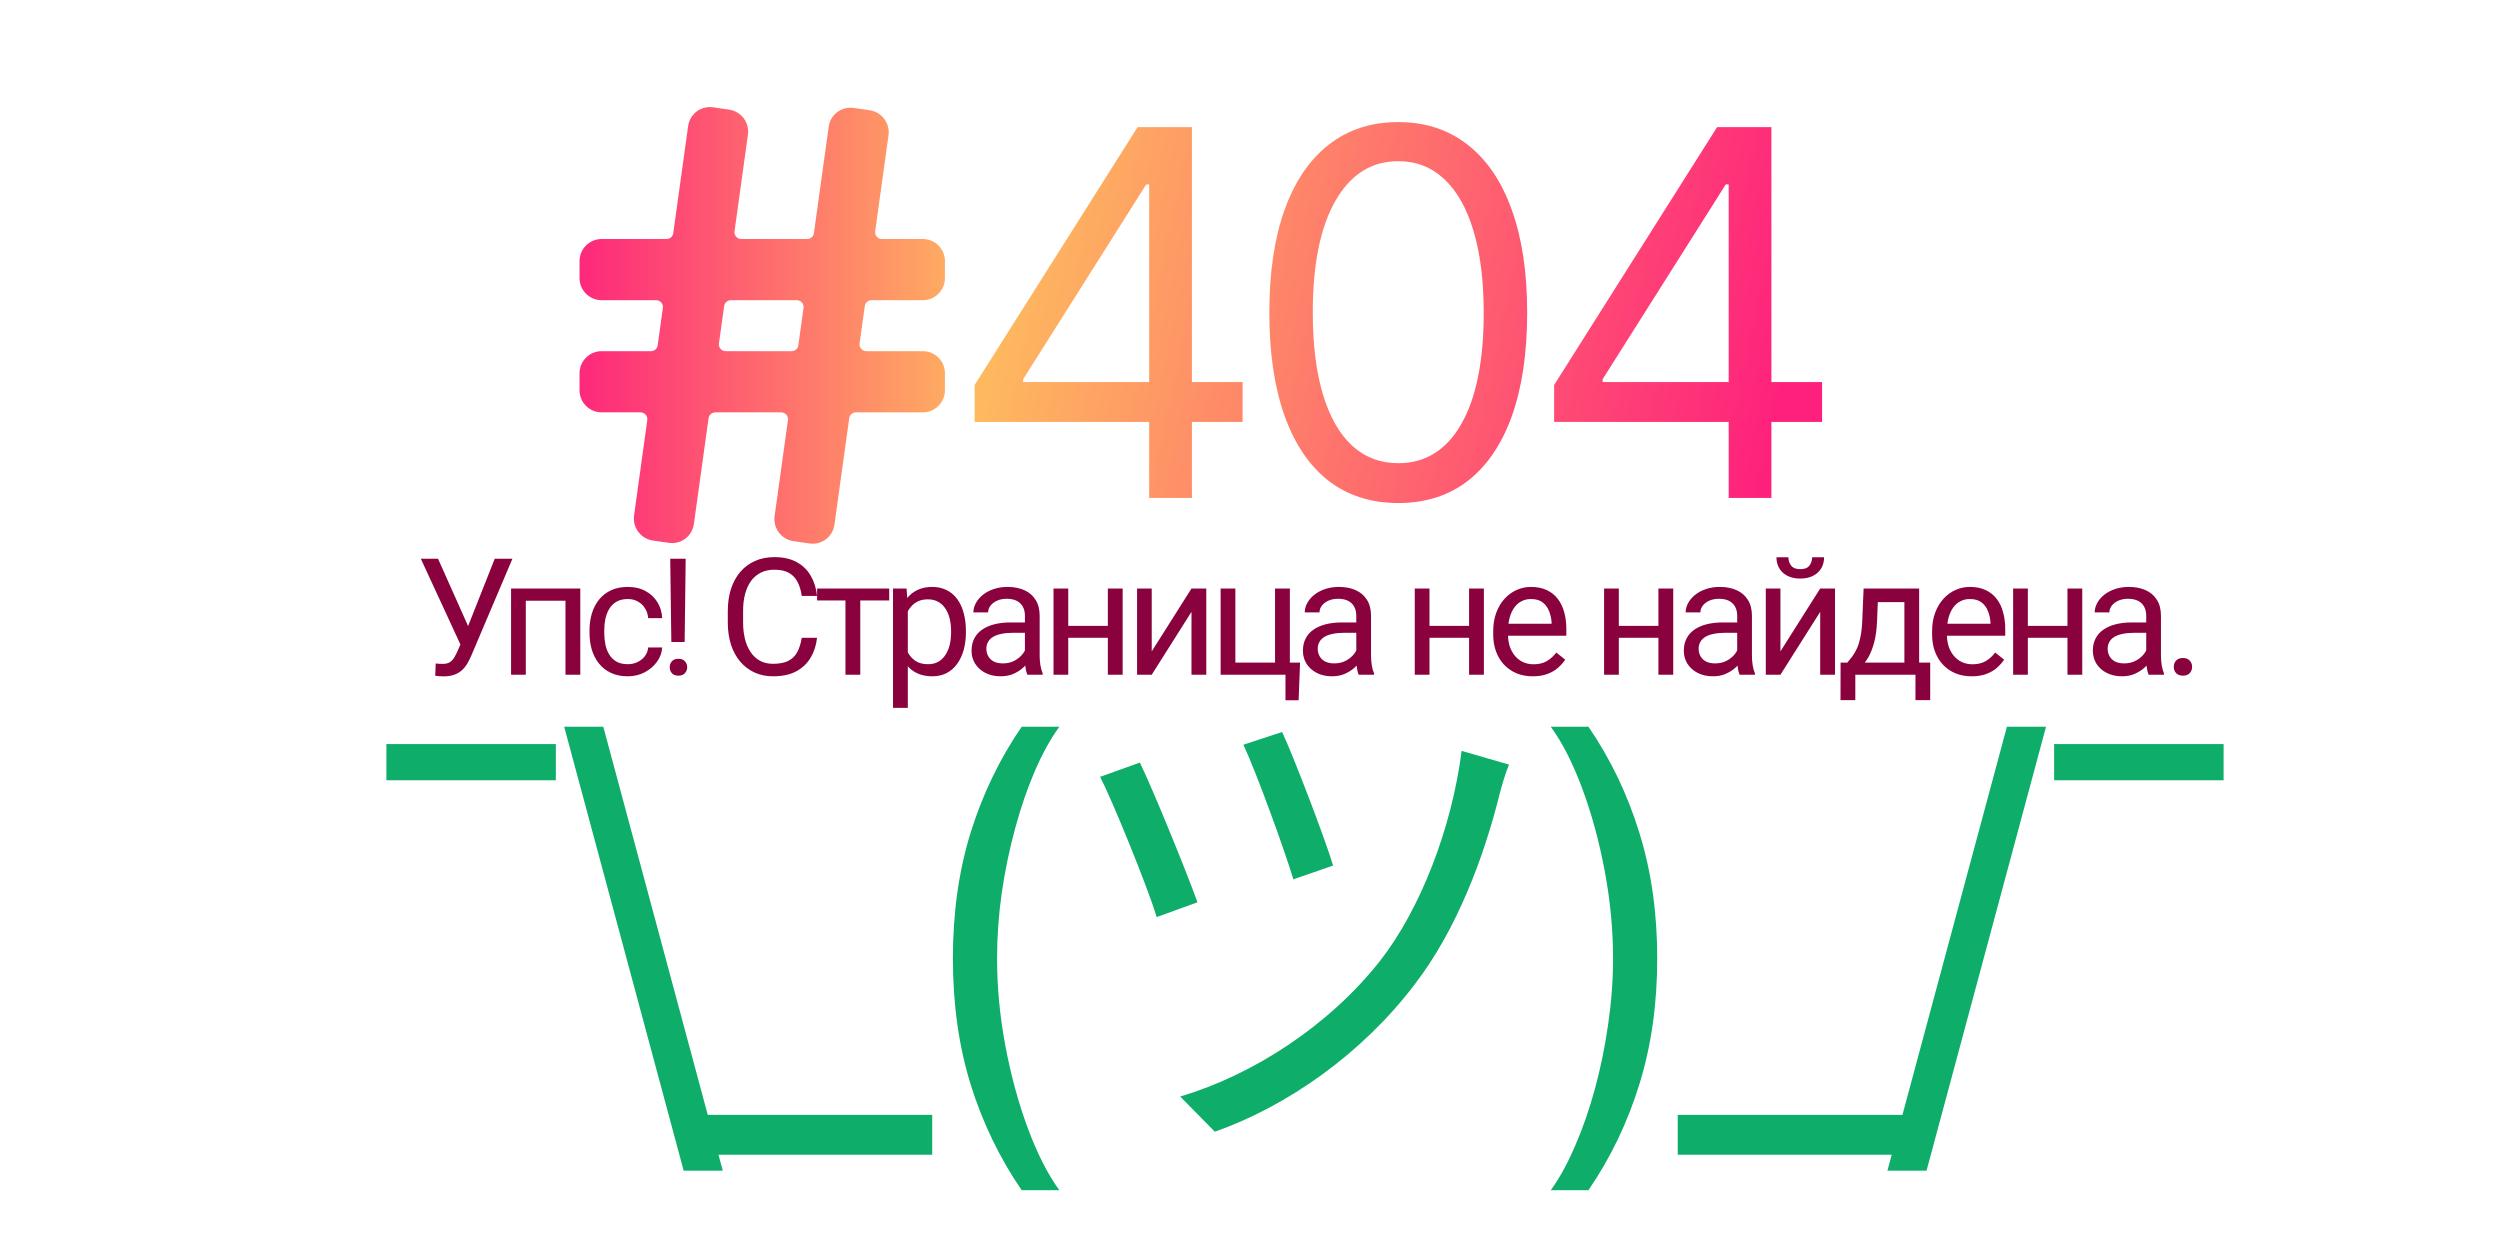 <svg width="1471" height="728" viewBox="0 0 1471 728" fill="none" xmlns="http://www.w3.org/2000/svg">
<path fill-rule="evenodd" clip-rule="evenodd" d="M419.558 63.136C412.453 62.106 405.892 67.036 404.904 74.147L396.15 137.185C395.875 139.163 394.185 140.635 392.188 140.635H354C346.82 140.635 341 146.456 341 153.635V163.635C341 170.815 346.82 176.635 354 176.635H386.077C388.505 176.635 390.373 178.781 390.039 181.185L386.984 203.185C386.71 205.163 385.019 206.635 383.022 206.635H354C346.82 206.635 341 212.456 341 219.635V229.635C341 236.815 346.82 242.635 354 242.635H376.912C379.34 242.635 381.208 244.781 380.874 247.185L373.081 303.302C372.093 310.413 377.052 317.013 384.158 318.043L393.613 319.414C400.718 320.444 407.279 315.514 408.267 308.403L416.921 246.085C417.196 244.107 418.886 242.635 420.883 242.635H459.67C462.098 242.635 463.966 244.781 463.632 247.185L455.788 303.666C454.801 310.778 459.76 317.378 466.866 318.408L476.321 319.778C483.426 320.808 489.987 315.878 490.974 308.767L499.679 246.085C499.954 244.107 501.645 242.635 503.641 242.635H543C550.18 242.635 556 236.815 556 229.635V219.635C556 212.456 550.18 206.635 543 206.635H509.752C507.324 206.635 505.456 204.49 505.79 202.085L508.845 180.085C509.12 178.107 510.81 176.635 512.807 176.635H543C550.18 176.635 556 170.815 556 163.635V153.635C556 146.456 550.18 140.635 543 140.635H518.918C516.49 140.635 514.622 138.49 514.956 136.085L522.798 79.612C523.786 72.501 518.826 65.901 511.721 64.871L502.266 63.5C495.16 62.47 488.6 67.4 487.612 74.512L478.908 137.185C478.634 139.163 476.943 140.635 474.946 140.635H436.159C433.731 140.635 431.863 138.49 432.197 136.085L440.09 79.248C441.078 72.137 436.119 65.537 429.013 64.507L419.558 63.136ZM465.781 206.635C467.777 206.635 469.468 205.163 469.743 203.185L472.798 181.185C473.132 178.781 471.264 176.635 468.836 176.635H430.049C428.052 176.635 426.361 178.107 426.087 180.085L423.031 202.085C422.697 204.49 424.565 206.635 426.993 206.635H465.781Z" fill="url(#paint0_linear_381_2)"/>
<path d="M573.472 248.256V226.523L669.352 74.818H685.119V108.483H674.466L602.023 223.114V224.818H731.142V248.256H573.472ZM676.17 293V241.651V231.53V74.818H701.312V293H676.17ZM822.73 295.983C806.679 295.983 793.007 291.615 781.715 282.879C770.422 274.072 761.793 261.324 755.827 244.634C749.861 227.872 746.878 207.631 746.878 183.909C746.878 160.33 749.861 140.195 755.827 123.504C761.864 106.743 770.529 93.959 781.821 85.152C793.185 76.274 806.821 71.835 822.73 71.835C838.64 71.835 852.24 76.274 863.533 85.152C874.897 93.959 883.561 106.743 889.527 123.504C895.564 140.195 898.583 160.33 898.583 183.909C898.583 207.631 895.6 227.872 889.634 244.634C883.668 261.324 875.039 274.072 863.746 282.879C852.453 291.615 838.782 295.983 822.73 295.983ZM822.73 272.545C838.64 272.545 850.998 264.875 859.804 249.534C868.611 234.193 873.015 212.318 873.015 183.909C873.015 165.017 870.99 148.93 866.942 135.649C862.965 122.368 857.212 112.247 849.684 105.287C842.226 98.327 833.242 94.847 822.73 94.847C806.963 94.847 794.641 102.624 785.763 118.178C776.885 133.661 772.446 155.571 772.446 183.909C772.446 202.801 774.435 218.852 778.412 232.062C782.39 245.273 788.107 255.322 795.564 262.212C803.093 269.101 812.148 272.545 822.73 272.545ZM914.452 248.256V226.523L1010.33 74.818H1026.1V108.483H1015.45L943.003 223.114V224.818H1072.12V248.256H914.452ZM1017.15 293V241.651V231.53V74.818H1042.29V293H1017.15Z" fill="url(#paint1_linear_381_2)"/>
<path d="M327.062 437.818V459.125H227.347V437.818H327.062ZM402.271 688.812L331.959 427.591H354.97L425.283 688.812H402.271ZM548.512 656V679.438H412.148V656H548.512ZM560.679 563.955C560.679 537.108 564.159 512.428 571.119 489.913C578.151 467.328 588.165 446.554 601.162 427.591H623.321C618.207 434.622 613.413 443.287 608.939 453.585C604.536 463.812 600.665 475.07 597.327 487.357C593.989 499.572 591.361 512.214 589.443 525.283C587.597 538.351 586.673 551.241 586.673 563.955C586.673 580.858 588.307 598.01 591.574 615.411C594.841 632.811 599.244 648.969 604.784 663.884C610.324 678.798 616.503 690.943 623.321 700.318H601.162C588.165 681.355 578.151 660.616 571.119 638.102C564.159 615.517 560.679 590.801 560.679 563.955ZM754.41 430.7L731.61 438.2C739.11 454.1 755.91 500.3 761.01 517.4L784.41 509.3C779.31 492.5 761.01 444.8 754.41 430.7ZM887.91 449.9L860.01 441.8C854.31 487.1 835.71 535.1 812.01 565.4C781.71 603.8 737.01 632.6 694.41 645.2L714.81 665.9C757.41 650.9 801.51 620 832.41 579.2C857.31 546.8 873.21 504.2 882.51 466.7C883.71 462.2 885.81 454.7 887.91 449.9ZM670.71 448.7L647.31 457.1C654.21 470.3 674.91 521 680.61 539.6L704.61 530.9C697.41 511.1 678.81 465.5 670.71 448.7ZM975.115 563.955C975.115 590.801 971.599 615.517 964.568 638.102C957.608 660.616 947.629 681.355 934.632 700.318H912.473C917.586 693.287 922.345 684.622 926.748 674.324C931.223 664.097 935.129 652.875 938.467 640.659C941.805 628.372 944.397 615.695 946.244 602.626C948.162 589.487 949.12 576.597 949.12 563.955C949.12 547.051 947.487 529.899 944.22 512.499C940.953 495.098 936.549 478.94 931.01 464.026C925.47 449.111 919.291 436.966 912.473 427.591H934.632C947.629 446.554 957.608 467.328 964.568 489.913C971.599 512.428 975.115 537.108 975.115 563.955ZM1123.54 656V679.438H987.175V656H1123.54ZM1203.89 427.591L1133.58 688.812H1110.56L1180.88 427.591H1203.89ZM1308.37 437.818V459.125H1208.65V437.818H1308.37Z" fill="#0EAD69"/>
<path d="M273.062 374.359L291.109 328.75H301.516L277.375 385.609C276.688 387.203 275.922 388.75 275.078 390.25C274.234 391.719 273.203 393.031 271.984 394.188C270.766 395.344 269.25 396.266 267.438 396.953C265.656 397.641 263.438 397.984 260.781 397.984C260.031 397.984 259.141 397.938 258.109 397.844C257.078 397.781 256.406 397.703 256.094 397.609L256.375 390.391C256.719 390.453 257.391 390.516 258.391 390.578C259.391 390.609 260.125 390.625 260.594 390.625C262.375 390.625 263.781 390.266 264.812 389.547C265.844 388.828 266.672 387.922 267.297 386.828C267.953 385.703 268.547 384.562 269.078 383.406L273.062 374.359ZM257.734 328.75L276.719 371.266L278.969 379.656L271.375 380.219L247.609 328.75H257.734ZM333.76 346.281V353.453H308.119V346.281H333.76ZM309.385 346.281V397H300.713V346.281H309.385ZM341.448 346.281V397H332.729V346.281H341.448ZM369.426 390.812C371.489 390.812 373.395 390.391 375.145 389.547C376.895 388.703 378.333 387.547 379.458 386.078C380.583 384.578 381.223 382.875 381.379 380.969H389.629C389.473 383.969 388.458 386.766 386.583 389.359C384.739 391.922 382.317 394 379.317 395.594C376.317 397.156 373.02 397.938 369.426 397.938C365.614 397.938 362.286 397.266 359.442 395.922C356.629 394.578 354.286 392.734 352.411 390.391C350.567 388.047 349.176 385.359 348.239 382.328C347.333 379.266 346.879 376.031 346.879 372.625V370.656C346.879 367.25 347.333 364.031 348.239 361C349.176 357.938 350.567 355.234 352.411 352.891C354.286 350.547 356.629 348.703 359.442 347.359C362.286 346.016 365.614 345.344 369.426 345.344C373.395 345.344 376.864 346.156 379.833 347.781C382.801 349.375 385.129 351.562 386.817 354.344C388.536 357.094 389.473 360.219 389.629 363.719H381.379C381.223 361.625 380.629 359.734 379.598 358.047C378.598 356.359 377.223 355.016 375.473 354.016C373.754 352.984 371.739 352.469 369.426 352.469C366.77 352.469 364.536 353 362.723 354.062C360.942 355.094 359.52 356.5 358.458 358.281C357.426 360.031 356.676 361.984 356.208 364.141C355.77 366.266 355.551 368.438 355.551 370.656V372.625C355.551 374.844 355.77 377.031 356.208 379.188C356.645 381.344 357.379 383.297 358.411 385.047C359.473 386.797 360.895 388.203 362.676 389.266C364.489 390.297 366.739 390.812 369.426 390.812ZM403.452 328.75L402.842 377.734H395.014L394.358 328.75H403.452ZM394.077 392.641C394.077 391.234 394.499 390.047 395.342 389.078C396.217 388.109 397.499 387.625 399.186 387.625C400.842 387.625 402.108 388.109 402.983 389.078C403.889 390.047 404.342 391.234 404.342 392.641C404.342 393.984 403.889 395.141 402.983 396.109C402.108 397.078 400.842 397.562 399.186 397.562C397.499 397.562 396.217 397.078 395.342 396.109C394.499 395.141 394.077 393.984 394.077 392.641ZM471.738 375.297H480.738C480.269 379.609 479.034 383.469 477.034 386.875C475.034 390.281 472.206 392.984 468.55 394.984C464.894 396.953 460.331 397.938 454.863 397.938C450.863 397.938 447.222 397.188 443.941 395.688C440.691 394.188 437.894 392.062 435.55 389.312C433.206 386.531 431.394 383.203 430.113 379.328C428.863 375.422 428.238 371.078 428.238 366.297V359.5C428.238 354.719 428.863 350.391 430.113 346.516C431.394 342.609 433.222 339.266 435.597 336.484C438.003 333.703 440.894 331.562 444.269 330.062C447.644 328.562 451.441 327.812 455.659 327.812C460.816 327.812 465.175 328.781 468.738 330.719C472.3 332.656 475.066 335.344 477.034 338.781C479.034 342.188 480.269 346.141 480.738 350.641H471.738C471.3 347.453 470.488 344.719 469.3 342.438C468.113 340.125 466.425 338.344 464.238 337.094C462.05 335.844 459.191 335.219 455.659 335.219C452.628 335.219 449.956 335.797 447.644 336.953C445.363 338.109 443.441 339.75 441.878 341.875C440.347 344 439.191 346.547 438.409 349.516C437.628 352.484 437.238 355.781 437.238 359.406V366.297C437.238 369.641 437.581 372.781 438.269 375.719C438.988 378.656 440.066 381.234 441.503 383.453C442.941 385.672 444.769 387.422 446.988 388.703C449.206 389.953 451.831 390.578 454.863 390.578C458.706 390.578 461.769 389.969 464.05 388.75C466.331 387.531 468.05 385.781 469.206 383.5C470.394 381.219 471.238 378.484 471.738 375.297ZM506.185 346.281V397H497.466V346.281H506.185ZM523.201 346.281V353.312H480.779V346.281H523.201ZM534.164 356.031V416.5H525.445V346.281H533.414L534.164 356.031ZM568.336 371.219V372.203C568.336 375.891 567.898 379.312 567.023 382.469C566.148 385.594 564.867 388.312 563.179 390.625C561.523 392.938 559.476 394.734 557.039 396.016C554.601 397.297 551.804 397.938 548.648 397.938C545.429 397.938 542.586 397.406 540.117 396.344C537.648 395.281 535.554 393.734 533.836 391.703C532.117 389.672 530.742 387.234 529.711 384.391C528.711 381.547 528.023 378.344 527.648 374.781V369.531C528.023 365.781 528.726 362.422 529.758 359.453C530.789 356.484 532.148 353.953 533.836 351.859C535.554 349.734 537.633 348.125 540.07 347.031C542.508 345.906 545.32 345.344 548.508 345.344C551.695 345.344 554.523 345.969 556.992 347.219C559.461 348.438 561.539 350.188 563.226 352.469C564.914 354.75 566.179 357.484 567.023 360.672C567.898 363.828 568.336 367.344 568.336 371.219ZM559.617 372.203V371.219C559.617 368.688 559.351 366.312 558.82 364.094C558.289 361.844 557.461 359.875 556.336 358.188C555.242 356.469 553.836 355.125 552.117 354.156C550.398 353.156 548.351 352.656 545.976 352.656C543.789 352.656 541.883 353.031 540.258 353.781C538.664 354.531 537.304 355.547 536.179 356.828C535.054 358.078 534.133 359.516 533.414 361.141C532.726 362.734 532.211 364.391 531.867 366.109V378.25C532.492 380.438 533.367 382.5 534.492 384.438C535.617 386.344 537.117 387.891 538.992 389.078C540.867 390.234 543.226 390.812 546.07 390.812C548.414 390.812 550.429 390.328 552.117 389.359C553.836 388.359 555.242 387 556.336 385.281C557.461 383.562 558.289 381.594 558.82 379.375C559.351 377.125 559.617 374.734 559.617 372.203ZM603.064 388.328V362.219C603.064 360.219 602.658 358.484 601.846 357.016C601.064 355.516 599.877 354.359 598.283 353.547C596.689 352.734 594.721 352.328 592.377 352.328C590.189 352.328 588.268 352.703 586.611 353.453C584.986 354.203 583.705 355.188 582.768 356.406C581.861 357.625 581.408 358.938 581.408 360.344H572.736C572.736 358.531 573.205 356.734 574.143 354.953C575.08 353.172 576.424 351.562 578.174 350.125C579.955 348.656 582.08 347.5 584.549 346.656C587.049 345.781 589.83 345.344 592.893 345.344C596.58 345.344 599.83 345.969 602.643 347.219C605.486 348.469 607.705 350.359 609.299 352.891C610.924 355.391 611.736 358.531 611.736 362.312V385.938C611.736 387.625 611.877 389.422 612.158 391.328C612.471 393.234 612.924 394.875 613.518 396.25V397H604.471C604.033 396 603.689 394.672 603.439 393.016C603.189 391.328 603.064 389.766 603.064 388.328ZM604.564 366.25L604.658 372.344H595.893C593.424 372.344 591.221 372.547 589.283 372.953C587.346 373.328 585.721 373.906 584.408 374.688C583.096 375.469 582.096 376.453 581.408 377.641C580.721 378.797 580.377 380.156 580.377 381.719C580.377 383.312 580.736 384.766 581.455 386.078C582.174 387.391 583.252 388.438 584.689 389.219C586.158 389.969 587.955 390.344 590.08 390.344C592.736 390.344 595.08 389.781 597.111 388.656C599.143 387.531 600.752 386.156 601.939 384.531C603.158 382.906 603.814 381.328 603.908 379.797L607.611 383.969C607.393 385.281 606.799 386.734 605.83 388.328C604.861 389.922 603.564 391.453 601.939 392.922C600.346 394.359 598.439 395.562 596.221 396.531C594.033 397.469 591.564 397.938 588.814 397.938C585.377 397.938 582.361 397.266 579.768 395.922C577.205 394.578 575.205 392.781 573.768 390.531C572.361 388.25 571.658 385.703 571.658 382.891C571.658 380.172 572.189 377.781 573.252 375.719C574.314 373.625 575.846 371.891 577.846 370.516C579.846 369.109 582.252 368.047 585.064 367.328C587.877 366.609 591.018 366.25 594.486 366.25H604.564ZM653.543 368.266V375.297H626.731V368.266H653.543ZM628.559 346.281V397H619.887V346.281H628.559ZM660.574 346.281V397H651.856V346.281H660.574ZM677.678 383.266L701.069 346.281H709.788V397H701.069V360.016L677.678 397H669.053V346.281H677.678V383.266ZM718.219 397V346.281H726.891V389.875H750.235V346.281H758.954V397H718.219ZM764.954 389.875L764.11 412.047H756.376V397H749.766V389.875H764.954ZM798.042 388.328V362.219C798.042 360.219 797.636 358.484 796.823 357.016C796.042 355.516 794.854 354.359 793.261 353.547C791.667 352.734 789.698 352.328 787.354 352.328C785.167 352.328 783.245 352.703 781.589 353.453C779.964 354.203 778.682 355.188 777.745 356.406C776.839 357.625 776.386 358.938 776.386 360.344H767.714C767.714 358.531 768.182 356.734 769.12 354.953C770.057 353.172 771.401 351.562 773.151 350.125C774.932 348.656 777.057 347.5 779.526 346.656C782.026 345.781 784.807 345.344 787.87 345.344C791.557 345.344 794.807 345.969 797.62 347.219C800.464 348.469 802.682 350.359 804.276 352.891C805.901 355.391 806.714 358.531 806.714 362.312V385.938C806.714 387.625 806.854 389.422 807.136 391.328C807.448 393.234 807.901 394.875 808.495 396.25V397H799.448C799.011 396 798.667 394.672 798.417 393.016C798.167 391.328 798.042 389.766 798.042 388.328ZM799.542 366.25L799.636 372.344H790.87C788.401 372.344 786.198 372.547 784.261 372.953C782.323 373.328 780.698 373.906 779.386 374.688C778.073 375.469 777.073 376.453 776.386 377.641C775.698 378.797 775.354 380.156 775.354 381.719C775.354 383.312 775.714 384.766 776.432 386.078C777.151 387.391 778.229 388.438 779.667 389.219C781.136 389.969 782.932 390.344 785.057 390.344C787.714 390.344 790.057 389.781 792.089 388.656C794.12 387.531 795.729 386.156 796.917 384.531C798.136 382.906 798.792 381.328 798.886 379.797L802.589 383.969C802.37 385.281 801.776 386.734 800.807 388.328C799.839 389.922 798.542 391.453 796.917 392.922C795.323 394.359 793.417 395.562 791.198 396.531C789.011 397.469 786.542 397.938 783.792 397.938C780.354 397.938 777.339 397.266 774.745 395.922C772.182 394.578 770.182 392.781 768.745 390.531C767.339 388.25 766.636 385.703 766.636 382.891C766.636 380.172 767.167 377.781 768.229 375.719C769.292 373.625 770.823 371.891 772.823 370.516C774.823 369.109 777.229 368.047 780.042 367.328C782.854 366.609 785.995 366.25 789.464 366.25H799.542ZM866.093 368.266V375.297H839.281V368.266H866.093ZM841.109 346.281V397H832.437V346.281H841.109ZM873.124 346.281V397H864.406V346.281H873.124ZM901.9 397.938C898.369 397.938 895.166 397.344 892.291 396.156C889.447 394.938 886.994 393.234 884.931 391.047C882.9 388.859 881.338 386.266 880.244 383.266C879.15 380.266 878.603 376.984 878.603 373.422V371.453C878.603 367.328 879.213 363.656 880.431 360.438C881.65 357.188 883.306 354.438 885.4 352.188C887.494 349.938 889.869 348.234 892.525 347.078C895.181 345.922 897.931 345.344 900.775 345.344C904.4 345.344 907.525 345.969 910.15 347.219C912.806 348.469 914.978 350.219 916.666 352.469C918.353 354.688 919.603 357.312 920.416 360.344C921.228 363.344 921.634 366.625 921.634 370.188V374.078H883.759V367H912.963V366.344C912.838 364.094 912.369 361.906 911.556 359.781C910.775 357.656 909.525 355.906 907.806 354.531C906.088 353.156 903.744 352.469 900.775 352.469C898.806 352.469 896.994 352.891 895.338 353.734C893.681 354.547 892.259 355.766 891.072 357.391C889.884 359.016 888.963 361 888.306 363.344C887.65 365.688 887.322 368.391 887.322 371.453V373.422C887.322 375.828 887.65 378.094 888.306 380.219C888.994 382.312 889.978 384.156 891.259 385.75C892.572 387.344 894.15 388.594 895.994 389.5C897.869 390.406 899.994 390.859 902.369 390.859C905.431 390.859 908.025 390.234 910.15 388.984C912.275 387.734 914.134 386.062 915.728 383.969L920.978 388.141C919.884 389.797 918.494 391.375 916.806 392.875C915.119 394.375 913.041 395.594 910.572 396.531C908.134 397.469 905.244 397.938 901.9 397.938ZM977.498 368.266V375.297H950.686V368.266H977.498ZM952.514 346.281V397H943.842V346.281H952.514ZM984.529 346.281V397H975.811V346.281H984.529ZM1022.16 388.328V362.219C1022.16 360.219 1021.76 358.484 1020.95 357.016C1020.16 355.516 1018.98 354.359 1017.38 353.547C1015.79 352.734 1013.82 352.328 1011.48 352.328C1009.29 352.328 1007.37 352.703 1005.71 353.453C1004.09 354.203 1002.8 355.188 1001.87 356.406C1000.96 357.625 1000.51 358.938 1000.51 360.344H991.836C991.836 358.531 992.305 356.734 993.242 354.953C994.18 353.172 995.524 351.562 997.274 350.125C999.055 348.656 1001.18 347.5 1003.65 346.656C1006.15 345.781 1008.93 345.344 1011.99 345.344C1015.68 345.344 1018.93 345.969 1021.74 347.219C1024.59 348.469 1026.8 350.359 1028.4 352.891C1030.02 355.391 1030.84 358.531 1030.84 362.312V385.938C1030.84 387.625 1030.98 389.422 1031.26 391.328C1031.57 393.234 1032.02 394.875 1032.62 396.25V397H1023.57C1023.13 396 1022.79 394.672 1022.54 393.016C1022.29 391.328 1022.16 389.766 1022.16 388.328ZM1023.66 366.25L1023.76 372.344H1014.99C1012.52 372.344 1010.32 372.547 1008.38 372.953C1006.45 373.328 1004.82 373.906 1003.51 374.688C1002.2 375.469 1001.2 376.453 1000.51 377.641C999.821 378.797 999.477 380.156 999.477 381.719C999.477 383.312 999.836 384.766 1000.55 386.078C1001.27 387.391 1002.35 388.438 1003.79 389.219C1005.26 389.969 1007.05 390.344 1009.18 390.344C1011.84 390.344 1014.18 389.781 1016.21 388.656C1018.24 387.531 1019.85 386.156 1021.04 384.531C1022.26 382.906 1022.91 381.328 1023.01 379.797L1026.71 383.969C1026.49 385.281 1025.9 386.734 1024.93 388.328C1023.96 389.922 1022.66 391.453 1021.04 392.922C1019.45 394.359 1017.54 395.562 1015.32 396.531C1013.13 397.469 1010.66 397.938 1007.91 397.938C1004.48 397.938 1001.46 397.266 998.867 395.922C996.305 394.578 994.305 392.781 992.867 390.531C991.461 388.25 990.758 385.703 990.758 382.891C990.758 380.172 991.289 377.781 992.352 375.719C993.414 373.625 994.946 371.891 996.946 370.516C998.946 369.109 1001.35 368.047 1004.16 367.328C1006.98 366.609 1010.12 366.25 1013.59 366.25H1023.66ZM1047.61 383.266L1071 346.281H1079.72V397H1071V360.016L1047.61 397H1038.99V346.281H1047.61V383.266ZM1066.27 327.906H1073.3C1073.3 330.344 1072.74 332.516 1071.61 334.422C1070.49 336.297 1068.88 337.766 1066.78 338.828C1064.69 339.891 1062.21 340.422 1059.33 340.422C1054.99 340.422 1051.55 339.266 1049.02 336.953C1046.52 334.609 1045.27 331.594 1045.27 327.906H1052.3C1052.3 329.75 1052.83 331.375 1053.89 332.781C1054.96 334.188 1056.77 334.891 1059.33 334.891C1061.83 334.891 1063.61 334.188 1064.67 332.781C1065.74 331.375 1066.27 329.75 1066.27 327.906ZM1096.54 346.281H1105.22L1104.47 365.266C1104.28 370.078 1103.73 374.234 1102.83 377.734C1101.92 381.234 1100.76 384.219 1099.36 386.688C1097.95 389.125 1096.37 391.172 1094.62 392.828C1092.9 394.484 1091.12 395.875 1089.28 397H1084.97L1085.2 389.922L1086.98 389.875C1088.01 388.656 1089.01 387.406 1089.98 386.125C1090.95 384.812 1091.84 383.266 1092.65 381.484C1093.47 379.672 1094.14 377.469 1094.67 374.875C1095.23 372.25 1095.59 369.047 1095.75 365.266L1096.54 346.281ZM1098.7 346.281H1129.22V397H1120.54V354.297H1098.7V346.281ZM1083 389.875H1135.73V411.953H1127.06V397H1091.67V411.953H1082.95L1083 389.875ZM1160.15 397.938C1156.62 397.938 1153.41 397.344 1150.54 396.156C1147.69 394.938 1145.24 393.234 1143.18 391.047C1141.15 388.859 1139.59 386.266 1138.49 383.266C1137.4 380.266 1136.85 376.984 1136.85 373.422V371.453C1136.85 367.328 1137.46 363.656 1138.68 360.438C1139.9 357.188 1141.55 354.438 1143.65 352.188C1145.74 349.938 1148.12 348.234 1150.77 347.078C1153.43 345.922 1156.18 345.344 1159.02 345.344C1162.65 345.344 1165.77 345.969 1168.4 347.219C1171.05 348.469 1173.23 350.219 1174.91 352.469C1176.6 354.688 1177.85 357.312 1178.66 360.344C1179.48 363.344 1179.88 366.625 1179.88 370.188V374.078H1142.01V367H1171.21V366.344C1171.09 364.094 1170.62 361.906 1169.8 359.781C1169.02 357.656 1167.77 355.906 1166.05 354.531C1164.34 353.156 1161.99 352.469 1159.02 352.469C1157.05 352.469 1155.24 352.891 1153.59 353.734C1151.93 354.547 1150.51 355.766 1149.32 357.391C1148.13 359.016 1147.21 361 1146.55 363.344C1145.9 365.688 1145.57 368.391 1145.57 371.453V373.422C1145.57 375.828 1145.9 378.094 1146.55 380.219C1147.24 382.312 1148.23 384.156 1149.51 385.75C1150.82 387.344 1152.4 388.594 1154.24 389.5C1156.12 390.406 1158.24 390.859 1160.62 390.859C1163.68 390.859 1166.27 390.234 1168.4 388.984C1170.52 387.734 1172.38 386.062 1173.98 383.969L1179.23 388.141C1178.13 389.797 1176.74 391.375 1175.05 392.875C1173.37 394.375 1171.29 395.594 1168.82 396.531C1166.38 397.469 1163.49 397.938 1160.15 397.938ZM1218.17 368.266V375.297H1191.36V368.266H1218.17ZM1193.19 346.281V397H1184.52V346.281H1193.19ZM1225.2 346.281V397H1216.49V346.281H1225.2ZM1262.84 388.328V362.219C1262.84 360.219 1262.43 358.484 1261.62 357.016C1260.84 355.516 1259.65 354.359 1258.06 353.547C1256.46 352.734 1254.5 352.328 1252.15 352.328C1249.96 352.328 1248.04 352.703 1246.39 353.453C1244.76 354.203 1243.48 355.188 1242.54 356.406C1241.64 357.625 1241.18 358.938 1241.18 360.344H1232.51C1232.51 358.531 1232.98 356.734 1233.92 354.953C1234.85 353.172 1236.2 351.562 1237.95 350.125C1239.73 348.656 1241.85 347.5 1244.32 346.656C1246.82 345.781 1249.6 345.344 1252.67 345.344C1256.35 345.344 1259.6 345.969 1262.42 347.219C1265.26 348.469 1267.48 350.359 1269.07 352.891C1270.7 355.391 1271.51 358.531 1271.51 362.312V385.938C1271.51 387.625 1271.65 389.422 1271.93 391.328C1272.25 393.234 1272.7 394.875 1273.29 396.25V397H1264.25C1263.81 396 1263.46 394.672 1263.21 393.016C1262.96 391.328 1262.84 389.766 1262.84 388.328ZM1264.34 366.25L1264.43 372.344H1255.67C1253.2 372.344 1251 372.547 1249.06 372.953C1247.12 373.328 1245.5 373.906 1244.18 374.688C1242.87 375.469 1241.87 376.453 1241.18 377.641C1240.5 378.797 1240.15 380.156 1240.15 381.719C1240.15 383.312 1240.51 384.766 1241.23 386.078C1241.95 387.391 1243.03 388.438 1244.46 389.219C1245.93 389.969 1247.73 390.344 1249.85 390.344C1252.51 390.344 1254.85 389.781 1256.89 388.656C1258.92 387.531 1260.53 386.156 1261.71 384.531C1262.93 382.906 1263.59 381.328 1263.68 379.797L1267.39 383.969C1267.17 385.281 1266.57 386.734 1265.6 388.328C1264.64 389.922 1263.34 391.453 1261.71 392.922C1260.12 394.359 1258.21 395.562 1256 396.531C1253.81 397.469 1251.34 397.938 1248.59 397.938C1245.15 397.938 1242.14 397.266 1239.54 395.922C1236.98 394.578 1234.98 392.781 1233.54 390.531C1232.14 388.25 1231.43 385.703 1231.43 382.891C1231.43 380.172 1231.96 377.781 1233.03 375.719C1234.09 373.625 1235.62 371.891 1237.62 370.516C1239.62 369.109 1242.03 368.047 1244.84 367.328C1247.65 366.609 1250.79 366.25 1254.26 366.25H1264.34ZM1279.05 392.406C1279.05 390.938 1279.51 389.703 1280.41 388.703C1281.35 387.672 1282.69 387.156 1284.44 387.156C1286.19 387.156 1287.52 387.672 1288.43 388.703C1289.36 389.703 1289.83 390.938 1289.83 392.406C1289.83 393.844 1289.36 395.062 1288.43 396.062C1287.52 397.062 1286.19 397.562 1284.44 397.562C1282.69 397.562 1281.35 397.062 1280.41 396.062C1279.51 395.062 1279.05 393.844 1279.05 392.406Z" fill="#89023E"/>
<defs>
<linearGradient id="paint0_linear_381_2" x1="328" y1="238.524" x2="580" y2="238.524" gradientUnits="userSpaceOnUse">
<stop stop-color="#FE207C"/>
<stop offset="1" stop-color="#FEB95F"/>
</linearGradient>
<linearGradient id="paint1_linear_381_2" x1="1070.54" y1="138.58" x2="617.45" y2="43.84" gradientUnits="userSpaceOnUse">
<stop stop-color="#FE207C"/>
<stop offset="1" stop-color="#FEB95F"/>
</linearGradient>
</defs>
</svg>
